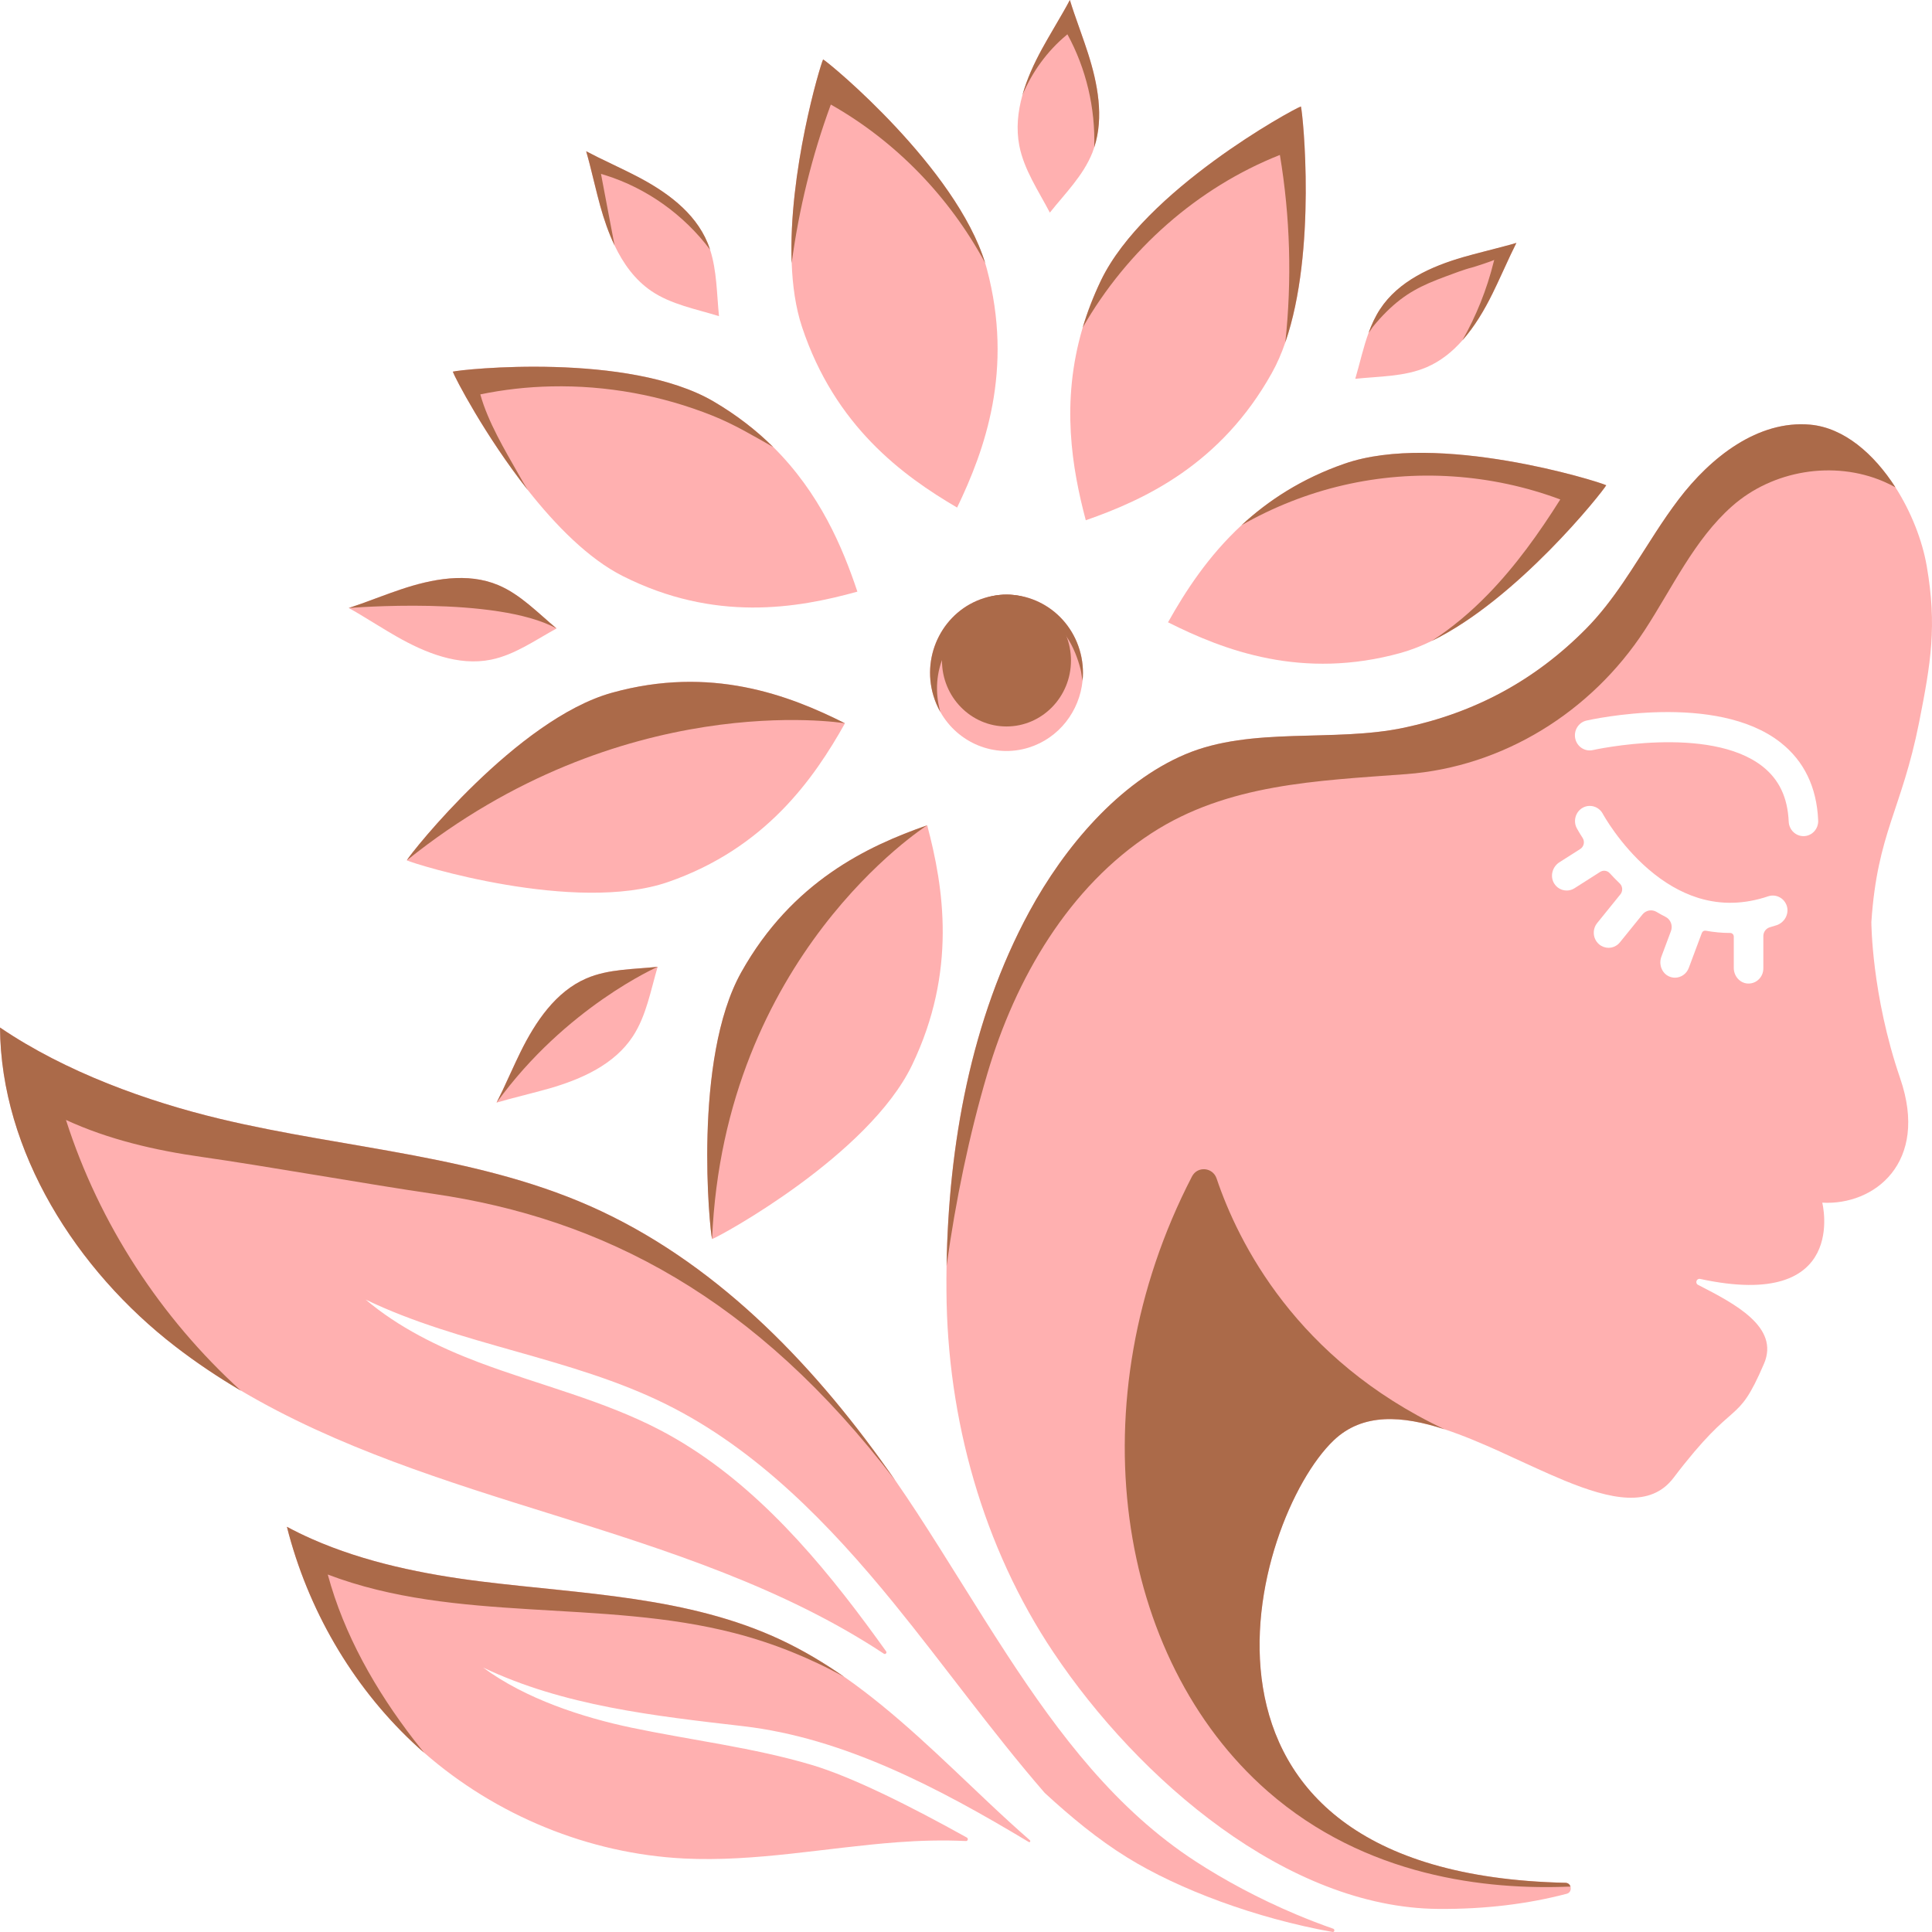 <svg width="60" height="60" viewBox="0 0 60 60" fill="none" xmlns="http://www.w3.org/2000/svg">
<path d="M59.836 17.577C59.698 16.784 59.355 15.9 58.864 15.134V15.133C58.202 14.102 57.273 13.284 56.218 13.189C54.597 13.044 53.127 14.198 52.13 15.512C51.88 15.842 51.645 16.185 51.419 16.534C50.741 17.574 50.118 18.657 49.251 19.534C47.66 21.141 45.796 22.136 43.606 22.6C41.416 23.065 38.877 22.552 36.811 23.426C34.745 24.3 33.052 26.312 31.967 28.312C30.142 31.676 29.458 35.581 29.396 39.315V39.317C29.392 39.578 29.391 39.838 29.393 40.097C29.417 44.063 30.525 48.045 32.717 51.318C35.364 55.272 39.977 59.246 44.662 59.283C46.142 59.295 47.465 59.125 48.655 58.813C48.765 58.785 48.8 58.677 48.772 58.59C48.753 58.527 48.699 58.474 48.615 58.472C35.706 58.188 38.873 47.167 41.416 44.734C42.321 43.869 43.55 43.959 44.862 44.388C45.432 44.575 46.017 44.825 46.599 45.087L46.6 45.089C47.28 45.396 47.956 45.721 48.593 45.983C50.017 46.567 51.258 46.837 51.971 45.898C53.945 43.298 53.916 44.368 54.783 42.351C55.271 41.213 53.883 40.492 52.734 39.902C52.633 39.851 52.688 39.695 52.798 39.718C57.445 40.724 56.592 37.35 56.592 37.35C58.207 37.441 59.911 36.111 59.014 33.496C58.117 30.881 58.117 28.633 58.117 28.633C58.304 25.86 59.056 25.164 59.598 22.441C59.965 20.589 60.159 19.436 59.836 17.577ZM55.175 28.733C55.106 28.755 55.036 28.776 54.968 28.796C54.847 28.83 54.762 28.942 54.762 29.07V30.076C54.762 30.345 54.54 30.562 54.272 30.544C54.029 30.528 53.844 30.31 53.844 30.06V29.086C53.844 29.024 53.795 28.974 53.734 28.974C53.478 28.974 53.225 28.95 52.974 28.904C52.922 28.895 52.872 28.923 52.852 28.974L52.446 30.061C52.376 30.248 52.202 30.363 52.017 30.363C51.956 30.363 51.895 30.35 51.835 30.324C51.608 30.223 51.507 29.947 51.596 29.71L51.893 28.915C51.956 28.746 51.885 28.556 51.727 28.475C51.632 28.427 51.538 28.375 51.444 28.319C51.299 28.233 51.114 28.268 51.008 28.4L50.308 29.265C50.218 29.376 50.087 29.435 49.955 29.435C49.852 29.435 49.748 29.399 49.662 29.327C49.467 29.162 49.44 28.866 49.602 28.666L50.324 27.773C50.404 27.674 50.395 27.528 50.305 27.439C50.195 27.332 50.09 27.226 49.993 27.119C49.915 27.033 49.79 27.017 49.692 27.079L48.896 27.586C48.822 27.633 48.738 27.656 48.655 27.656C48.498 27.656 48.343 27.574 48.258 27.423C48.132 27.201 48.215 26.916 48.427 26.78L49.076 26.367C49.19 26.294 49.224 26.14 49.151 26.024C49.038 25.85 48.978 25.736 48.969 25.723C48.848 25.495 48.931 25.21 49.152 25.086C49.373 24.962 49.652 25.045 49.775 25.271C49.783 25.287 50.294 26.221 51.198 26.998C51.689 27.419 52.195 27.711 52.715 27.877C52.732 27.881 52.75 27.886 52.767 27.893L52.769 27.894C53.462 28.102 54.178 28.083 54.911 27.836C55.16 27.752 55.43 27.897 55.498 28.16C55.559 28.405 55.41 28.654 55.175 28.733ZM56.029 25.967C56.022 25.967 56.015 25.967 56.008 25.967C55.765 25.967 55.562 25.77 55.55 25.519C55.518 24.767 55.251 24.206 54.736 23.801C53.075 22.498 49.504 23.286 49.468 23.294C49.222 23.35 48.976 23.191 48.921 22.938C48.867 22.684 49.022 22.435 49.27 22.378C49.433 22.342 53.293 21.488 55.293 23.056C56.026 23.631 56.421 24.445 56.465 25.477C56.478 25.736 56.282 25.955 56.029 25.967Z" fill="#FFB0B0"/>
<path d="M48.773 58.589C46.161 58.703 42.404 58.286 39.368 55.629C34.662 51.509 33.41 43.514 37.017 36.538C37.187 36.207 37.663 36.246 37.783 36.6C38.453 38.587 40.258 42.216 44.862 44.388C43.55 43.96 42.322 43.869 41.417 44.734C38.874 47.166 35.706 58.187 48.615 58.472C48.699 58.473 48.753 58.526 48.773 58.589Z" fill="#AB6A49"/>
<path d="M41.382 59.999C38.999 59.572 36.608 58.677 35.013 57.69C34.087 57.118 33.251 56.421 32.445 55.681C30.803 53.787 29.338 51.73 27.753 49.783C25.756 47.332 23.498 45.005 20.69 43.612C17.733 42.144 14.298 41.778 11.356 40.36C12.372 41.221 13.617 41.836 14.866 42.307C16.748 43.018 18.727 43.483 20.513 44.419C23.106 45.78 25.13 48.05 26.894 50.425C27.105 50.709 27.312 50.995 27.519 51.283C27.552 51.33 27.498 51.389 27.45 51.358C24.351 49.309 20.727 48.148 17.176 47.041C13.856 46.006 10.471 44.953 7.487 43.189C6.78 42.773 6.096 42.316 5.44 41.81C2.38 39.45 0.029 35.764 0.002 31.91C2.05 33.3 4.592 34.209 6.828 34.745C10.79 35.695 14.98 35.873 18.676 37.615C22.426 39.381 25.406 42.52 27.807 45.98C28.035 46.31 28.259 46.642 28.477 46.976C29.433 48.443 30.326 49.934 31.255 51.357C31.256 51.359 31.257 51.361 31.259 51.362V51.364C32.91 53.894 34.676 56.211 37.127 57.805C38.019 58.385 39.081 58.961 40.257 59.456C40.63 59.613 41.015 59.762 41.408 59.899C41.463 59.923 41.442 60.011 41.382 59.999Z" fill="#FFB0B0"/>
<path d="M31.95 57.205C29.136 55.513 26.195 53.971 23.085 53.609C20.324 53.288 17.498 52.979 15.001 51.785C16.317 52.76 18.097 53.338 19.628 53.658C21.477 54.045 23.396 54.272 25.209 54.811C26.478 55.19 28.268 56.088 30.027 57.067C30.079 57.097 30.057 57.179 29.999 57.175C29.292 57.141 28.581 57.16 27.882 57.212C25.664 57.377 23.455 57.83 21.233 57.717C18.292 57.568 15.412 56.39 13.174 54.434C13.051 54.327 12.931 54.217 12.811 54.105C10.919 52.321 9.554 49.963 8.911 47.415C9.165 47.551 9.424 47.678 9.69 47.795C11.332 48.521 13.173 48.894 14.956 49.115C18.105 49.505 21.376 49.576 24.258 50.929C24.947 51.253 25.596 51.643 26.219 52.076C27.827 53.197 29.254 54.618 30.694 55.974C31.116 56.372 31.546 56.768 31.985 57.151C32.014 57.179 31.983 57.224 31.95 57.205Z" fill="#FFB0B0"/>
<path d="M33.62 21.137C33.528 22.08 32.894 22.92 31.952 23.216C30.875 23.553 29.744 23.068 29.204 22.111C29.114 21.955 29.042 21.785 28.988 21.604C28.605 20.322 29.31 18.965 30.564 18.573C31.818 18.181 33.145 18.902 33.528 20.185C33.623 20.503 33.651 20.825 33.62 21.137Z" fill="#FFB0B0"/>
<path d="M39.918 10.63C39.8 10.973 39.66 11.297 39.495 11.59C37.916 14.414 35.561 15.516 33.72 16.157C33.298 14.565 32.934 12.498 33.624 10.174C33.766 9.696 33.953 9.207 34.193 8.707C35.537 5.916 40.129 3.403 40.401 3.307C40.467 3.56 40.896 7.799 39.918 10.63Z" fill="#FFB0B0"/>
<path d="M33.984 4.575C33.964 4.633 33.945 4.691 33.922 4.748C33.639 5.455 33.078 6.008 32.604 6.603C32.251 5.925 31.802 5.274 31.656 4.525C31.554 4 31.608 3.47 31.752 2.955C31.892 2.452 32.116 1.964 32.366 1.507C32.577 1.124 32.807 0.746 33.025 0.365C33.094 0.244 33.161 0.122 33.225 0C33.192 0.352 33.159 0.714 33.123 1.087C33.059 1.782 32.99 2.509 32.919 3.261C32.898 3.492 32.876 3.726 32.854 3.962C32.877 3.726 32.898 3.492 32.919 3.261C32.99 2.509 33.058 1.781 33.123 1.087C33.159 0.714 33.192 0.352 33.225 0C33.266 0.133 33.309 0.265 33.354 0.398C33.496 0.815 33.652 1.229 33.786 1.648C34.092 2.594 34.289 3.64 33.984 4.575Z" fill="#FFB0B0"/>
<path d="M49.883 15.07C49.754 15.297 47.117 18.616 44.464 19.905C44.147 20.06 43.829 20.184 43.516 20.273C40.446 21.128 38.02 20.203 36.274 19.326C36.812 18.366 37.518 17.273 38.556 16.312C39.384 15.546 40.423 14.863 41.76 14.4C44.64 13.398 49.624 14.942 49.883 15.07Z" fill="#FFB0B0"/>
<path d="M46.699 7.656C46.281 7.768 45.858 7.868 45.444 7.988C44.45 8.274 43.431 8.729 42.856 9.608C42.708 9.834 42.596 10.079 42.503 10.336L42.502 10.338C42.334 10.799 42.229 11.291 42.089 11.764C42.836 11.685 43.614 11.701 44.304 11.405C44.735 11.22 45.101 10.928 45.413 10.573C45.793 10.146 46.097 9.633 46.351 9.116C46.545 8.723 46.722 8.317 46.91 7.92C46.97 7.794 47.03 7.669 47.092 7.546C46.963 7.583 46.832 7.619 46.699 7.656ZM46.386 8.14C46.506 8.038 46.627 7.936 46.745 7.838C46.627 7.937 46.507 8.038 46.386 8.14Z" fill="#FFB0B0"/>
<path d="M28.323 33.081C26.978 35.871 22.386 38.384 22.115 38.48C22.041 38.197 21.51 32.898 23.02 30.197C24.599 27.373 26.953 26.272 28.794 25.631L28.795 25.63C29.305 27.551 29.728 30.162 28.323 33.081Z" fill="#FFB0B0"/>
<path d="M17.285 19.517C16.622 19.88 15.985 20.337 15.252 20.486C14.239 20.693 13.205 20.277 12.303 19.76C11.927 19.545 11.559 19.309 11.186 19.087C11.068 19.016 10.948 18.947 10.829 18.881C10.959 18.839 11.088 18.794 11.218 18.749C11.626 18.603 12.031 18.444 12.44 18.306C13.42 17.976 14.515 17.769 15.47 18.169C16.161 18.459 16.701 19.032 17.282 19.516C17.285 19.517 17.285 19.517 17.285 19.517Z" fill="#FFB0B0"/>
<path d="M26.241 22.463C25.275 24.188 23.768 26.342 20.756 27.389C17.876 28.389 12.892 26.846 12.633 26.718C12.777 26.463 16.066 22.332 19.001 21.515C22.069 20.66 24.495 21.583 26.24 22.462L26.241 22.463Z" fill="#FFB0B0"/>
<path d="M18.212 30.384C17.259 30.792 16.628 31.728 16.163 32.672C15.97 33.065 15.793 33.471 15.605 33.869C15.545 33.995 15.484 34.12 15.421 34.243C15.552 34.205 15.684 34.167 15.816 34.132C16.233 34.019 16.657 33.918 17.07 33.8C18.065 33.512 19.084 33.058 19.657 32.18C20.072 31.544 20.207 30.76 20.424 30.025V30.024C19.679 30.105 18.9 30.089 18.212 30.384ZM15.887 33.853C16.044 33.72 16.203 33.585 16.366 33.448C16.203 33.586 16.043 33.721 15.887 33.853Z" fill="#FFB0B0"/>
<path d="M26.627 18.374C24.75 18.895 22.195 19.329 19.342 17.891C18.276 17.355 17.253 16.311 16.394 15.222V15.221C15.055 13.521 14.12 11.712 14.063 11.542C14.341 11.467 19.522 10.924 22.162 12.468C22.888 12.893 23.497 13.371 24.012 13.881C25.456 15.314 26.164 16.987 26.627 18.374Z" fill="#FFB0B0"/>
<path d="M22.053 7.757C22.03 7.687 22.006 7.619 21.979 7.551C21.579 6.578 20.664 5.932 19.741 5.457C19.356 5.259 18.959 5.078 18.571 4.886C18.448 4.825 18.325 4.763 18.205 4.7C18.243 4.833 18.279 4.968 18.315 5.103C18.425 5.53 18.523 5.963 18.64 6.388C18.754 6.806 18.899 7.231 19.088 7.625C19.356 8.187 19.718 8.689 20.222 9.034C20.844 9.458 21.611 9.595 22.329 9.819V9.818C22.259 9.126 22.264 8.409 22.053 7.757Z" fill="#FFB0B0"/>
<path d="M29.724 15.763C28.036 14.774 25.93 13.234 24.907 10.153C24.71 9.56 24.613 8.88 24.587 8.17C24.48 5.351 25.463 2.056 25.563 1.845C25.806 1.99 29.687 5.219 30.596 8.171C30.615 8.233 30.633 8.295 30.649 8.356C31.485 11.496 30.583 13.978 29.724 15.763Z" fill="#FFB0B0"/>
<path d="M27.805 45.981C23.465 40.293 18.727 37.84 13.442 37.073C11.534 36.796 8.177 36.201 6.266 35.93C4.822 35.726 3.372 35.391 2.049 34.781C3.082 38.011 4.998 40.934 7.484 43.191C6.778 42.774 6.094 42.318 5.438 41.811C2.378 39.451 0.026 35.765 0 31.911C2.047 33.301 4.589 34.21 6.826 34.746C10.788 35.697 14.978 35.874 18.674 37.616C22.425 39.383 25.404 42.519 27.805 45.981Z" fill="#AB6A49"/>
<path d="M31.257 51.366C31.256 51.364 31.254 51.361 31.252 51.359C31.254 51.361 31.255 51.364 31.257 51.365V51.366Z" fill="#AB6A49"/>
<path d="M22.825 50.721C18.686 49.646 14.164 50.418 10.179 48.898C10.686 50.774 11.67 52.495 12.849 54.026C12.955 54.163 13.064 54.3 13.173 54.435C13.05 54.328 12.93 54.218 12.81 54.106C10.918 52.322 9.553 49.964 8.91 47.416C9.164 47.552 9.423 47.679 9.689 47.796C11.331 48.522 13.171 48.895 14.955 49.116C18.104 49.507 21.375 49.577 24.257 50.931C24.946 51.255 25.595 51.644 26.218 52.077C25.148 51.486 24.005 51.027 22.825 50.721Z" fill="#AB6A49"/>
<path d="M58.864 15.134C58.744 15.067 58.62 15.008 58.493 14.952C56.95 14.291 55.053 14.602 53.788 15.723C52.614 16.764 51.936 18.257 51.073 19.578C49.415 22.114 46.681 23.815 43.674 24.041C40.886 24.249 38.126 24.343 35.764 25.874C33.199 27.538 31.536 30.379 30.66 33.353C30.101 35.245 29.677 37.283 29.397 39.313C29.459 35.579 30.142 31.675 31.967 28.311C33.053 26.311 34.745 24.3 36.811 23.425C38.877 22.551 41.417 23.063 43.606 22.599C45.796 22.134 47.66 21.139 49.251 19.532C50.118 18.657 50.741 17.573 51.419 16.533C51.646 16.184 51.879 15.841 52.13 15.511C53.128 14.197 54.597 13.043 56.218 13.188C57.274 13.285 58.203 14.103 58.864 15.134Z" fill="#AB6A49"/>
<path d="M28.793 25.631C28.697 25.694 22.485 29.696 22.114 38.481C22.04 38.197 21.509 32.898 23.019 30.197C24.599 27.373 26.953 26.272 28.793 25.631Z" fill="#AB6A49"/>
<path d="M20.427 30.025C20.427 30.025 17.566 31.278 15.422 34.245C15.485 34.121 15.546 33.996 15.606 33.87C15.794 33.473 15.971 33.067 16.164 32.674C16.629 31.73 17.26 30.794 18.213 30.385C18.9 30.089 19.679 30.105 20.427 30.025Z" fill="#AB6A49"/>
<path d="M26.24 22.462C26.114 22.442 19.298 21.366 12.635 26.718C12.778 26.463 16.067 22.332 19.002 21.515C22.069 20.661 24.495 21.584 26.24 22.462Z" fill="#AB6A49"/>
<path d="M17.284 19.517C15.407 18.495 10.829 18.883 10.829 18.883C10.959 18.84 11.088 18.796 11.218 18.75C11.626 18.604 12.031 18.445 12.44 18.308C13.42 17.977 14.515 17.77 15.47 18.17C16.161 18.459 16.702 19.033 17.284 19.517Z" fill="#AB6A49"/>
<path d="M30.597 8.172C29.491 6.117 27.812 4.382 25.802 3.247C25.218 4.834 24.811 6.49 24.586 8.17C24.48 5.351 25.463 2.057 25.562 1.845C25.808 1.991 29.687 5.219 30.597 8.172Z" fill="#AB6A49"/>
<path d="M39.917 10.63C40.125 8.695 40.069 6.731 39.748 4.812C37.195 5.822 35.005 7.758 33.624 10.173C33.767 9.695 33.954 9.205 34.193 8.706C35.538 5.915 40.129 3.402 40.401 3.306C40.467 3.56 40.895 7.799 39.917 10.63Z" fill="#AB6A49"/>
<path d="M49.883 15.07C49.754 15.297 47.117 18.616 44.464 19.905C45.096 19.496 45.681 19.003 46.208 18.46C47.069 17.576 47.793 16.563 48.456 15.511C46.314 14.711 43.946 14.553 41.722 15.068C40.616 15.323 39.547 15.746 38.556 16.311C39.384 15.545 40.423 14.862 41.759 14.399C44.64 13.398 49.624 14.942 49.883 15.07Z" fill="#AB6A49"/>
<path d="M24.011 13.883C23.394 13.534 22.797 13.176 22.128 12.909C20.54 12.274 18.829 11.963 17.125 12C16.383 12.015 15.643 12.098 14.916 12.248C15.158 13.112 15.675 13.971 16.101 14.724C16.195 14.892 16.293 15.057 16.393 15.221C15.054 13.521 14.119 11.712 14.062 11.542C14.339 11.467 19.521 10.924 22.161 12.468C22.886 12.894 23.496 13.372 24.011 13.883Z" fill="#AB6A49"/>
<path d="M18.803 5.442C18.758 5.428 18.711 5.414 18.664 5.4C18.798 6.108 18.933 6.816 19.067 7.524C19.073 7.557 19.08 7.59 19.087 7.623C18.898 7.229 18.754 6.804 18.638 6.385C18.521 5.961 18.424 5.528 18.314 5.101C18.279 4.966 18.243 4.831 18.204 4.697C18.324 4.76 18.447 4.823 18.57 4.884C18.958 5.076 19.355 5.257 19.739 5.455C20.662 5.93 21.578 6.575 21.977 7.549C22.005 7.617 22.03 7.685 22.052 7.754C21.238 6.669 20.086 5.846 18.803 5.442Z" fill="#AB6A49"/>
<path d="M33.787 1.649C33.653 1.231 33.497 0.816 33.355 0.399C33.31 0.267 33.266 0.135 33.226 0.001L33.225 0.003V0.001C33.161 0.123 33.093 0.245 33.024 0.366C32.807 0.747 32.577 1.125 32.366 1.509C32.117 1.964 31.891 2.453 31.751 2.956C32.053 2.234 32.525 1.584 33.122 1.089C33.131 1.08 33.14 1.073 33.149 1.065C33.731 2.129 34.021 3.357 33.982 4.575C34.288 3.64 34.091 2.594 33.787 1.649Z" fill="#AB6A49"/>
<path d="M47.093 7.543C47.031 7.666 46.971 7.792 46.911 7.917C46.723 8.315 46.546 8.721 46.352 9.114C46.098 9.63 45.794 10.144 45.414 10.571C45.846 9.812 46.175 8.991 46.386 8.14V8.139C46.391 8.116 46.397 8.092 46.404 8.069C46.398 8.091 45.772 8.294 45.709 8.309C45.491 8.361 45.11 8.506 44.9 8.584C44.141 8.865 43.642 9.107 43.061 9.679C42.915 9.824 42.776 9.977 42.645 10.138C42.604 10.188 42.557 10.275 42.504 10.333C42.597 10.077 42.709 9.831 42.857 9.604C43.432 8.726 44.45 8.272 45.445 7.984C45.859 7.865 46.282 7.765 46.7 7.652C46.832 7.619 46.962 7.583 47.093 7.543Z" fill="#AB6A49"/>
<path d="M33.62 21.137C33.593 21.022 33.584 20.879 33.559 20.789C33.514 20.616 33.46 20.446 33.392 20.281C33.241 19.909 33.016 19.559 32.699 19.32C32.395 19.089 32.019 18.969 31.642 18.945C30.709 18.884 29.764 19.437 29.344 20.293C29.07 20.851 29.031 21.515 29.204 22.112C29.115 21.956 29.042 21.786 28.988 21.605C28.605 20.323 29.311 18.966 30.564 18.574C31.818 18.182 33.145 18.904 33.529 20.186C33.624 20.503 33.651 20.825 33.62 21.137Z" fill="#AB6A49"/>
<path d="M31.257 22.561C32.363 22.561 33.26 21.644 33.26 20.513C33.26 19.382 32.363 18.465 31.257 18.465C30.151 18.465 29.254 19.382 29.254 20.513C29.254 21.644 30.151 22.561 31.257 22.561Z" fill="#AB6A49"/>
</svg>
